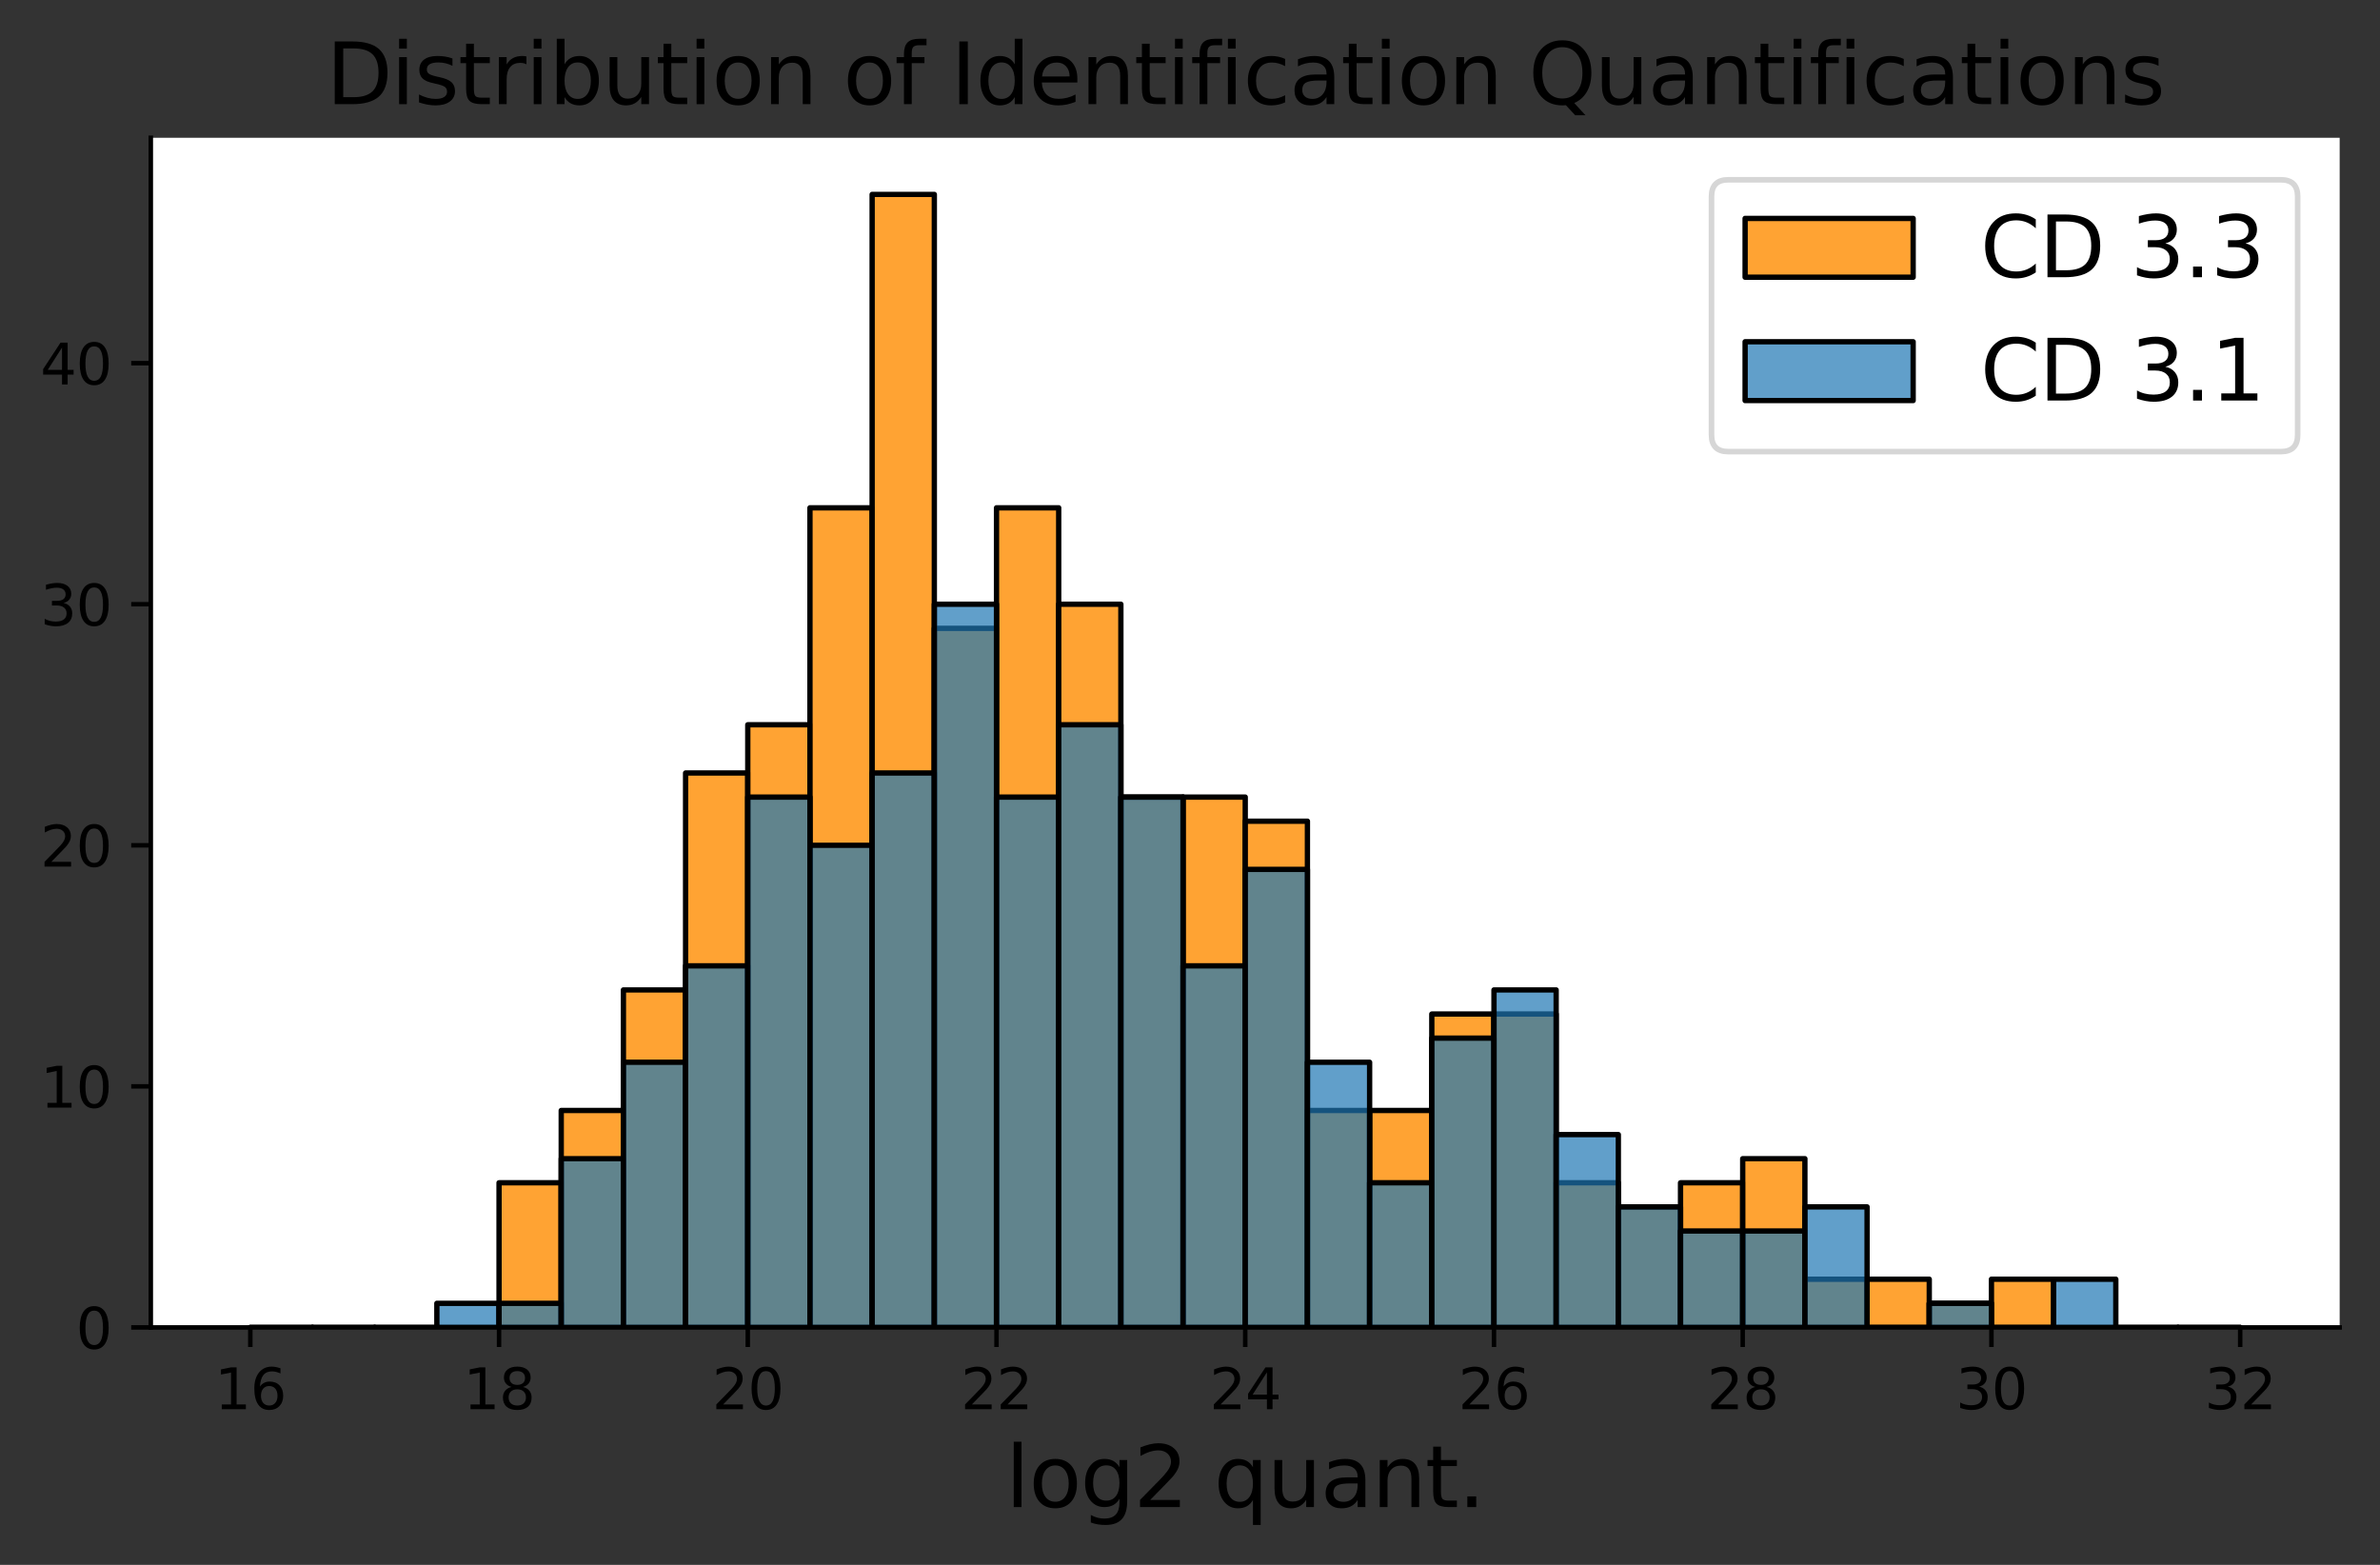 <?xml version="1.0" encoding="utf-8" standalone="no"?>
<!DOCTYPE svg PUBLIC "-//W3C//DTD SVG 1.1//EN"
  "http://www.w3.org/Graphics/SVG/1.1/DTD/svg11.dtd">
<svg height="279.393pt" version="1.1" viewBox="0 0 424.9 279.393" width="424.9pt" xmlns="http://www.w3.org/2000/svg" xmlns:xlink="http://www.w3.org/1999/xlink">
 <rect x="0" y="0" width="424.9" height="279.393" fill="#333333" stroke="none"/>
 <defs>
  <style type="text/css">*{stroke-linecap:butt;stroke-linejoin:round;}</style>
 </defs>
 <g id="figure_1">
  <g id="patch_1">
   <path d="M 0 279.393 
L 424.9 279.393 
L 424.9 0 
L 0 0 
z
" style="fill:none;"/>
  </g>
  <g id="axes_1">
   <g id="patch_2">
    <path d="M 26.925 236.998 
L 417.7 236.998 
L 417.7 24.598 
L 26.925 24.598 
z
" style="fill:#ffffff;"/>
   </g>
   <g id="patch_3">
    <path clip-path="url(#p7db271a510)" d="M 44.688 236.998 
L 55.789 236.998 
L 55.789 236.998 
L 44.688 236.998 
z
" style="fill:#ff8c00;fill-opacity:0.8;stroke:#000000;stroke-linejoin:miter;stroke-width:0.951;"/>
   </g>
   <g id="patch_4">
    <path clip-path="url(#p7db271a510)" d="M 55.789 236.998 
L 66.891 236.998 
L 66.891 236.998 
L 55.789 236.998 
z
" style="fill:#ff8c00;fill-opacity:0.8;stroke:#000000;stroke-linejoin:miter;stroke-width:0.951;"/>
   </g>
   <g id="patch_5">
    <path clip-path="url(#p7db271a510)" d="M 66.891 236.998 
L 77.992 236.998 
L 77.992 236.998 
L 66.891 236.998 
z
" style="fill:#ff8c00;fill-opacity:0.8;stroke:#000000;stroke-linejoin:miter;stroke-width:0.951;"/>
   </g>
   <g id="patch_6">
    <path clip-path="url(#p7db271a510)" d="M 77.992 236.998 
L 89.094 236.998 
L 89.094 236.998 
L 77.992 236.998 
z
" style="fill:#ff8c00;fill-opacity:0.8;stroke:#000000;stroke-linejoin:miter;stroke-width:0.951;"/>
   </g>
   <g id="patch_7">
    <path clip-path="url(#p7db271a510)" d="M 89.094 236.998 
L 100.195 236.998 
L 100.195 211.174 
L 89.094 211.174 
z
" style="fill:#ff8c00;fill-opacity:0.8;stroke:#000000;stroke-linejoin:miter;stroke-width:0.951;"/>
   </g>
   <g id="patch_8">
    <path clip-path="url(#p7db271a510)" d="M 100.195 236.998 
L 111.297 236.998 
L 111.297 198.262 
L 100.195 198.262 
z
" style="fill:#ff8c00;fill-opacity:0.8;stroke:#000000;stroke-linejoin:miter;stroke-width:0.951;"/>
   </g>
   <g id="patch_9">
    <path clip-path="url(#p7db271a510)" d="M 111.297 236.998 
L 122.398 236.998 
L 122.398 176.742 
L 111.297 176.742 
z
" style="fill:#ff8c00;fill-opacity:0.8;stroke:#000000;stroke-linejoin:miter;stroke-width:0.951;"/>
   </g>
   <g id="patch_10">
    <path clip-path="url(#p7db271a510)" d="M 122.398 236.998 
L 133.5 236.998 
L 133.5 138.007 
L 122.398 138.007 
z
" style="fill:#ff8c00;fill-opacity:0.8;stroke:#000000;stroke-linejoin:miter;stroke-width:0.951;"/>
   </g>
   <g id="patch_11">
    <path clip-path="url(#p7db271a510)" d="M 133.5 236.998 
L 144.602 236.998 
L 144.602 129.399 
L 133.5 129.399 
z
" style="fill:#ff8c00;fill-opacity:0.8;stroke:#000000;stroke-linejoin:miter;stroke-width:0.951;"/>
   </g>
   <g id="patch_12">
    <path clip-path="url(#p7db271a510)" d="M 144.602 236.998 
L 155.703 236.998 
L 155.703 90.663 
L 144.602 90.663 
z
" style="fill:#ff8c00;fill-opacity:0.8;stroke:#000000;stroke-linejoin:miter;stroke-width:0.951;"/>
   </g>
   <g id="patch_13">
    <path clip-path="url(#p7db271a510)" d="M 155.703 236.998 
L 166.805 236.998 
L 166.805 34.712 
L 155.703 34.712 
z
" style="fill:#ff8c00;fill-opacity:0.8;stroke:#000000;stroke-linejoin:miter;stroke-width:0.951;"/>
   </g>
   <g id="patch_14">
    <path clip-path="url(#p7db271a510)" d="M 166.805 236.998 
L 177.906 236.998 
L 177.906 112.183 
L 166.805 112.183 
z
" style="fill:#ff8c00;fill-opacity:0.8;stroke:#000000;stroke-linejoin:miter;stroke-width:0.951;"/>
   </g>
   <g id="patch_15">
    <path clip-path="url(#p7db271a510)" d="M 177.906 236.998 
L 189.008 236.998 
L 189.008 90.663 
L 177.906 90.663 
z
" style="fill:#ff8c00;fill-opacity:0.8;stroke:#000000;stroke-linejoin:miter;stroke-width:0.951;"/>
   </g>
   <g id="patch_16">
    <path clip-path="url(#p7db271a510)" d="M 189.008 236.998 
L 200.109 236.998 
L 200.109 107.879 
L 189.008 107.879 
z
" style="fill:#ff8c00;fill-opacity:0.8;stroke:#000000;stroke-linejoin:miter;stroke-width:0.951;"/>
   </g>
   <g id="patch_17">
    <path clip-path="url(#p7db271a510)" d="M 200.109 236.998 
L 211.211 236.998 
L 211.211 142.311 
L 200.109 142.311 
z
" style="fill:#ff8c00;fill-opacity:0.8;stroke:#000000;stroke-linejoin:miter;stroke-width:0.951;"/>
   </g>
   <g id="patch_18">
    <path clip-path="url(#p7db271a510)" d="M 211.211 236.998 
L 222.312 236.998 
L 222.312 142.311 
L 211.211 142.311 
z
" style="fill:#ff8c00;fill-opacity:0.8;stroke:#000000;stroke-linejoin:miter;stroke-width:0.951;"/>
   </g>
   <g id="patch_19">
    <path clip-path="url(#p7db271a510)" d="M 222.312 236.998 
L 233.414 236.998 
L 233.414 146.615 
L 222.312 146.615 
z
" style="fill:#ff8c00;fill-opacity:0.8;stroke:#000000;stroke-linejoin:miter;stroke-width:0.951;"/>
   </g>
   <g id="patch_20">
    <path clip-path="url(#p7db271a510)" d="M 233.414 236.998 
L 244.516 236.998 
L 244.516 198.262 
L 233.414 198.262 
z
" style="fill:#ff8c00;fill-opacity:0.8;stroke:#000000;stroke-linejoin:miter;stroke-width:0.951;"/>
   </g>
   <g id="patch_21">
    <path clip-path="url(#p7db271a510)" d="M 244.516 236.998 
L 255.617 236.998 
L 255.617 198.262 
L 244.516 198.262 
z
" style="fill:#ff8c00;fill-opacity:0.8;stroke:#000000;stroke-linejoin:miter;stroke-width:0.951;"/>
   </g>
   <g id="patch_22">
    <path clip-path="url(#p7db271a510)" d="M 255.617 236.998 
L 266.719 236.998 
L 266.719 181.046 
L 255.617 181.046 
z
" style="fill:#ff8c00;fill-opacity:0.8;stroke:#000000;stroke-linejoin:miter;stroke-width:0.951;"/>
   </g>
   <g id="patch_23">
    <path clip-path="url(#p7db271a510)" d="M 266.719 236.998 
L 277.82 236.998 
L 277.82 181.046 
L 266.719 181.046 
z
" style="fill:#ff8c00;fill-opacity:0.8;stroke:#000000;stroke-linejoin:miter;stroke-width:0.951;"/>
   </g>
   <g id="patch_24">
    <path clip-path="url(#p7db271a510)" d="M 277.82 236.998 
L 288.922 236.998 
L 288.922 211.174 
L 277.82 211.174 
z
" style="fill:#ff8c00;fill-opacity:0.8;stroke:#000000;stroke-linejoin:miter;stroke-width:0.951;"/>
   </g>
   <g id="patch_25">
    <path clip-path="url(#p7db271a510)" d="M 288.922 236.998 
L 300.023 236.998 
L 300.023 215.478 
L 288.922 215.478 
z
" style="fill:#ff8c00;fill-opacity:0.8;stroke:#000000;stroke-linejoin:miter;stroke-width:0.951;"/>
   </g>
   <g id="patch_26">
    <path clip-path="url(#p7db271a510)" d="M 300.023 236.998 
L 311.125 236.998 
L 311.125 211.174 
L 300.023 211.174 
z
" style="fill:#ff8c00;fill-opacity:0.8;stroke:#000000;stroke-linejoin:miter;stroke-width:0.951;"/>
   </g>
   <g id="patch_27">
    <path clip-path="url(#p7db271a510)" d="M 311.125 236.998 
L 322.227 236.998 
L 322.227 206.87 
L 311.125 206.87 
z
" style="fill:#ff8c00;fill-opacity:0.8;stroke:#000000;stroke-linejoin:miter;stroke-width:0.951;"/>
   </g>
   <g id="patch_28">
    <path clip-path="url(#p7db271a510)" d="M 322.227 236.998 
L 333.328 236.998 
L 333.328 228.39 
L 322.227 228.39 
z
" style="fill:#ff8c00;fill-opacity:0.8;stroke:#000000;stroke-linejoin:miter;stroke-width:0.951;"/>
   </g>
   <g id="patch_29">
    <path clip-path="url(#p7db271a510)" d="M 333.328 236.998 
L 344.43 236.998 
L 344.43 228.39 
L 333.328 228.39 
z
" style="fill:#ff8c00;fill-opacity:0.8;stroke:#000000;stroke-linejoin:miter;stroke-width:0.951;"/>
   </g>
   <g id="patch_30">
    <path clip-path="url(#p7db271a510)" d="M 344.43 236.998 
L 355.531 236.998 
L 355.531 232.694 
L 344.43 232.694 
z
" style="fill:#ff8c00;fill-opacity:0.8;stroke:#000000;stroke-linejoin:miter;stroke-width:0.951;"/>
   </g>
   <g id="patch_31">
    <path clip-path="url(#p7db271a510)" d="M 355.531 236.998 
L 366.633 236.998 
L 366.633 228.39 
L 355.531 228.39 
z
" style="fill:#ff8c00;fill-opacity:0.8;stroke:#000000;stroke-linejoin:miter;stroke-width:0.951;"/>
   </g>
   <g id="patch_32">
    <path clip-path="url(#p7db271a510)" d="M 366.633 236.998 
L 377.734 236.998 
L 377.734 236.998 
L 366.633 236.998 
z
" style="fill:#ff8c00;fill-opacity:0.8;stroke:#000000;stroke-linejoin:miter;stroke-width:0.951;"/>
   </g>
   <g id="patch_33">
    <path clip-path="url(#p7db271a510)" d="M 377.734 236.998 
L 388.836 236.998 
L 388.836 236.998 
L 377.734 236.998 
z
" style="fill:#ff8c00;fill-opacity:0.8;stroke:#000000;stroke-linejoin:miter;stroke-width:0.951;"/>
   </g>
   <g id="patch_34">
    <path clip-path="url(#p7db271a510)" d="M 388.836 236.998 
L 399.938 236.998 
L 399.938 236.998 
L 388.836 236.998 
z
" style="fill:#ff8c00;fill-opacity:0.8;stroke:#000000;stroke-linejoin:miter;stroke-width:0.951;"/>
   </g>
   <g id="patch_35">
    <path clip-path="url(#p7db271a510)" d="M 44.688 236.998 
L 55.789 236.998 
L 55.789 236.998 
L 44.688 236.998 
z
" style="fill:#1f77b4;fill-opacity:0.7;stroke:#000000;stroke-linejoin:miter;stroke-width:0.951;"/>
   </g>
   <g id="patch_36">
    <path clip-path="url(#p7db271a510)" d="M 55.789 236.998 
L 66.891 236.998 
L 66.891 236.998 
L 55.789 236.998 
z
" style="fill:#1f77b4;fill-opacity:0.7;stroke:#000000;stroke-linejoin:miter;stroke-width:0.951;"/>
   </g>
   <g id="patch_37">
    <path clip-path="url(#p7db271a510)" d="M 66.891 236.998 
L 77.992 236.998 
L 77.992 236.998 
L 66.891 236.998 
z
" style="fill:#1f77b4;fill-opacity:0.7;stroke:#000000;stroke-linejoin:miter;stroke-width:0.951;"/>
   </g>
   <g id="patch_38">
    <path clip-path="url(#p7db271a510)" d="M 77.992 236.998 
L 89.094 236.998 
L 89.094 232.694 
L 77.992 232.694 
z
" style="fill:#1f77b4;fill-opacity:0.7;stroke:#000000;stroke-linejoin:miter;stroke-width:0.951;"/>
   </g>
   <g id="patch_39">
    <path clip-path="url(#p7db271a510)" d="M 89.094 236.998 
L 100.195 236.998 
L 100.195 232.694 
L 89.094 232.694 
z
" style="fill:#1f77b4;fill-opacity:0.7;stroke:#000000;stroke-linejoin:miter;stroke-width:0.951;"/>
   </g>
   <g id="patch_40">
    <path clip-path="url(#p7db271a510)" d="M 100.195 236.998 
L 111.297 236.998 
L 111.297 206.87 
L 100.195 206.87 
z
" style="fill:#1f77b4;fill-opacity:0.7;stroke:#000000;stroke-linejoin:miter;stroke-width:0.951;"/>
   </g>
   <g id="patch_41">
    <path clip-path="url(#p7db271a510)" d="M 111.297 236.998 
L 122.398 236.998 
L 122.398 189.654 
L 111.297 189.654 
z
" style="fill:#1f77b4;fill-opacity:0.7;stroke:#000000;stroke-linejoin:miter;stroke-width:0.951;"/>
   </g>
   <g id="patch_42">
    <path clip-path="url(#p7db271a510)" d="M 122.398 236.998 
L 133.5 236.998 
L 133.5 172.438 
L 122.398 172.438 
z
" style="fill:#1f77b4;fill-opacity:0.7;stroke:#000000;stroke-linejoin:miter;stroke-width:0.951;"/>
   </g>
   <g id="patch_43">
    <path clip-path="url(#p7db271a510)" d="M 133.5 236.998 
L 144.602 236.998 
L 144.602 142.311 
L 133.5 142.311 
z
" style="fill:#1f77b4;fill-opacity:0.7;stroke:#000000;stroke-linejoin:miter;stroke-width:0.951;"/>
   </g>
   <g id="patch_44">
    <path clip-path="url(#p7db271a510)" d="M 144.602 236.998 
L 155.703 236.998 
L 155.703 150.919 
L 144.602 150.919 
z
" style="fill:#1f77b4;fill-opacity:0.7;stroke:#000000;stroke-linejoin:miter;stroke-width:0.951;"/>
   </g>
   <g id="patch_45">
    <path clip-path="url(#p7db271a510)" d="M 155.703 236.998 
L 166.805 236.998 
L 166.805 138.007 
L 155.703 138.007 
z
" style="fill:#1f77b4;fill-opacity:0.7;stroke:#000000;stroke-linejoin:miter;stroke-width:0.951;"/>
   </g>
   <g id="patch_46">
    <path clip-path="url(#p7db271a510)" d="M 166.805 236.998 
L 177.906 236.998 
L 177.906 107.879 
L 166.805 107.879 
z
" style="fill:#1f77b4;fill-opacity:0.7;stroke:#000000;stroke-linejoin:miter;stroke-width:0.951;"/>
   </g>
   <g id="patch_47">
    <path clip-path="url(#p7db271a510)" d="M 177.906 236.998 
L 189.008 236.998 
L 189.008 142.311 
L 177.906 142.311 
z
" style="fill:#1f77b4;fill-opacity:0.7;stroke:#000000;stroke-linejoin:miter;stroke-width:0.951;"/>
   </g>
   <g id="patch_48">
    <path clip-path="url(#p7db271a510)" d="M 189.008 236.998 
L 200.109 236.998 
L 200.109 129.399 
L 189.008 129.399 
z
" style="fill:#1f77b4;fill-opacity:0.7;stroke:#000000;stroke-linejoin:miter;stroke-width:0.951;"/>
   </g>
   <g id="patch_49">
    <path clip-path="url(#p7db271a510)" d="M 200.109 236.998 
L 211.211 236.998 
L 211.211 142.311 
L 200.109 142.311 
z
" style="fill:#1f77b4;fill-opacity:0.7;stroke:#000000;stroke-linejoin:miter;stroke-width:0.951;"/>
   </g>
   <g id="patch_50">
    <path clip-path="url(#p7db271a510)" d="M 211.211 236.998 
L 222.312 236.998 
L 222.312 172.438 
L 211.211 172.438 
z
" style="fill:#1f77b4;fill-opacity:0.7;stroke:#000000;stroke-linejoin:miter;stroke-width:0.951;"/>
   </g>
   <g id="patch_51">
    <path clip-path="url(#p7db271a510)" d="M 222.312 236.998 
L 233.414 236.998 
L 233.414 155.223 
L 222.312 155.223 
z
" style="fill:#1f77b4;fill-opacity:0.7;stroke:#000000;stroke-linejoin:miter;stroke-width:0.951;"/>
   </g>
   <g id="patch_52">
    <path clip-path="url(#p7db271a510)" d="M 233.414 236.998 
L 244.516 236.998 
L 244.516 189.654 
L 233.414 189.654 
z
" style="fill:#1f77b4;fill-opacity:0.7;stroke:#000000;stroke-linejoin:miter;stroke-width:0.951;"/>
   </g>
   <g id="patch_53">
    <path clip-path="url(#p7db271a510)" d="M 244.516 236.998 
L 255.617 236.998 
L 255.617 211.174 
L 244.516 211.174 
z
" style="fill:#1f77b4;fill-opacity:0.7;stroke:#000000;stroke-linejoin:miter;stroke-width:0.951;"/>
   </g>
   <g id="patch_54">
    <path clip-path="url(#p7db271a510)" d="M 255.617 236.998 
L 266.719 236.998 
L 266.719 185.35 
L 255.617 185.35 
z
" style="fill:#1f77b4;fill-opacity:0.7;stroke:#000000;stroke-linejoin:miter;stroke-width:0.951;"/>
   </g>
   <g id="patch_55">
    <path clip-path="url(#p7db271a510)" d="M 266.719 236.998 
L 277.82 236.998 
L 277.82 176.742 
L 266.719 176.742 
z
" style="fill:#1f77b4;fill-opacity:0.7;stroke:#000000;stroke-linejoin:miter;stroke-width:0.951;"/>
   </g>
   <g id="patch_56">
    <path clip-path="url(#p7db271a510)" d="M 277.82 236.998 
L 288.922 236.998 
L 288.922 202.566 
L 277.82 202.566 
z
" style="fill:#1f77b4;fill-opacity:0.7;stroke:#000000;stroke-linejoin:miter;stroke-width:0.951;"/>
   </g>
   <g id="patch_57">
    <path clip-path="url(#p7db271a510)" d="M 288.922 236.998 
L 300.023 236.998 
L 300.023 215.478 
L 288.922 215.478 
z
" style="fill:#1f77b4;fill-opacity:0.7;stroke:#000000;stroke-linejoin:miter;stroke-width:0.951;"/>
   </g>
   <g id="patch_58">
    <path clip-path="url(#p7db271a510)" d="M 300.023 236.998 
L 311.125 236.998 
L 311.125 219.782 
L 300.023 219.782 
z
" style="fill:#1f77b4;fill-opacity:0.7;stroke:#000000;stroke-linejoin:miter;stroke-width:0.951;"/>
   </g>
   <g id="patch_59">
    <path clip-path="url(#p7db271a510)" d="M 311.125 236.998 
L 322.227 236.998 
L 322.227 219.782 
L 311.125 219.782 
z
" style="fill:#1f77b4;fill-opacity:0.7;stroke:#000000;stroke-linejoin:miter;stroke-width:0.951;"/>
   </g>
   <g id="patch_60">
    <path clip-path="url(#p7db271a510)" d="M 322.227 236.998 
L 333.328 236.998 
L 333.328 215.478 
L 322.227 215.478 
z
" style="fill:#1f77b4;fill-opacity:0.7;stroke:#000000;stroke-linejoin:miter;stroke-width:0.951;"/>
   </g>
   <g id="patch_61">
    <path clip-path="url(#p7db271a510)" d="M 333.328 236.998 
L 344.43 236.998 
L 344.43 236.998 
L 333.328 236.998 
z
" style="fill:#1f77b4;fill-opacity:0.7;stroke:#000000;stroke-linejoin:miter;stroke-width:0.951;"/>
   </g>
   <g id="patch_62">
    <path clip-path="url(#p7db271a510)" d="M 344.43 236.998 
L 355.531 236.998 
L 355.531 232.694 
L 344.43 232.694 
z
" style="fill:#1f77b4;fill-opacity:0.7;stroke:#000000;stroke-linejoin:miter;stroke-width:0.951;"/>
   </g>
   <g id="patch_63">
    <path clip-path="url(#p7db271a510)" d="M 355.531 236.998 
L 366.633 236.998 
L 366.633 236.998 
L 355.531 236.998 
z
" style="fill:#1f77b4;fill-opacity:0.7;stroke:#000000;stroke-linejoin:miter;stroke-width:0.951;"/>
   </g>
   <g id="patch_64">
    <path clip-path="url(#p7db271a510)" d="M 366.633 236.998 
L 377.734 236.998 
L 377.734 228.39 
L 366.633 228.39 
z
" style="fill:#1f77b4;fill-opacity:0.7;stroke:#000000;stroke-linejoin:miter;stroke-width:0.951;"/>
   </g>
   <g id="patch_65">
    <path clip-path="url(#p7db271a510)" d="M 377.734 236.998 
L 388.836 236.998 
L 388.836 236.998 
L 377.734 236.998 
z
" style="fill:#1f77b4;fill-opacity:0.7;stroke:#000000;stroke-linejoin:miter;stroke-width:0.951;"/>
   </g>
   <g id="patch_66">
    <path clip-path="url(#p7db271a510)" d="M 388.836 236.998 
L 399.938 236.998 
L 399.938 236.998 
L 388.836 236.998 
z
" style="fill:#1f77b4;fill-opacity:0.7;stroke:#000000;stroke-linejoin:miter;stroke-width:0.951;"/>
   </g>
   <g id="matplotlib.axis_1">
    <g id="xtick_1">
     <g id="line2d_1">
      <defs>
       <path d="M 0 0 
L 0 3.5 
" id="me34af64962" style="stroke:#000000;stroke-width:0.8;"/>
      </defs>
      <g>
       <use style="stroke:#000000;stroke-width:0.8;" x="44.688" xlink:href="#me34af64962" y="236.998"/>
      </g>
     </g>
     <g id="text_1">
      <!-- 16 -->
      <g transform="translate(38.325 251.596)scale(0.1 -0.1)">
       <defs>
        <path d="M 794 531 
L 1825 531 
L 1825 4091 
L 703 3866 
L 703 4441 
L 1819 4666 
L 2450 4666 
L 2450 531 
L 3481 531 
L 3481 0 
L 794 0 
L 794 531 
z
" id="DejaVuSans-31" transform="scale(0.016)"/>
        <path d="M 2113 2584 
Q 1688 2584 1439 2293 
Q 1191 2003 1191 1497 
Q 1191 994 1439 701 
Q 1688 409 2113 409 
Q 2538 409 2786 701 
Q 3034 994 3034 1497 
Q 3034 2003 2786 2293 
Q 2538 2584 2113 2584 
z
M 3366 4563 
L 3366 3988 
Q 3128 4100 2886 4159 
Q 2644 4219 2406 4219 
Q 1781 4219 1451 3797 
Q 1122 3375 1075 2522 
Q 1259 2794 1537 2939 
Q 1816 3084 2150 3084 
Q 2853 3084 3261 2657 
Q 3669 2231 3669 1497 
Q 3669 778 3244 343 
Q 2819 -91 2113 -91 
Q 1303 -91 875 529 
Q 447 1150 447 2328 
Q 447 3434 972 4092 
Q 1497 4750 2381 4750 
Q 2619 4750 2861 4703 
Q 3103 4656 3366 4563 
z
" id="DejaVuSans-36" transform="scale(0.016)"/>
       </defs>
       <use xlink:href="#DejaVuSans-31"/>
       <use x="63.623" xlink:href="#DejaVuSans-36"/>
      </g>
     </g>
    </g>
    <g id="xtick_2">
     <g id="line2d_2">
      <g>
       <use style="stroke:#000000;stroke-width:0.8;" x="89.094" xlink:href="#me34af64962" y="236.998"/>
      </g>
     </g>
     <g id="text_2">
      <!-- 18 -->
      <g transform="translate(82.731 251.596)scale(0.1 -0.1)">
       <defs>
        <path d="M 2034 2216 
Q 1584 2216 1326 1975 
Q 1069 1734 1069 1313 
Q 1069 891 1326 650 
Q 1584 409 2034 409 
Q 2484 409 2743 651 
Q 3003 894 3003 1313 
Q 3003 1734 2745 1975 
Q 2488 2216 2034 2216 
z
M 1403 2484 
Q 997 2584 770 2862 
Q 544 3141 544 3541 
Q 544 4100 942 4425 
Q 1341 4750 2034 4750 
Q 2731 4750 3128 4425 
Q 3525 4100 3525 3541 
Q 3525 3141 3298 2862 
Q 3072 2584 2669 2484 
Q 3125 2378 3379 2068 
Q 3634 1759 3634 1313 
Q 3634 634 3220 271 
Q 2806 -91 2034 -91 
Q 1263 -91 848 271 
Q 434 634 434 1313 
Q 434 1759 690 2068 
Q 947 2378 1403 2484 
z
M 1172 3481 
Q 1172 3119 1398 2916 
Q 1625 2713 2034 2713 
Q 2441 2713 2670 2916 
Q 2900 3119 2900 3481 
Q 2900 3844 2670 4047 
Q 2441 4250 2034 4250 
Q 1625 4250 1398 4047 
Q 1172 3844 1172 3481 
z
" id="DejaVuSans-38" transform="scale(0.016)"/>
       </defs>
       <use xlink:href="#DejaVuSans-31"/>
       <use x="63.623" xlink:href="#DejaVuSans-38"/>
      </g>
     </g>
    </g>
    <g id="xtick_3">
     <g id="line2d_3">
      <g>
       <use style="stroke:#000000;stroke-width:0.8;" x="133.5" xlink:href="#me34af64962" y="236.998"/>
      </g>
     </g>
     <g id="text_3">
      <!-- 20 -->
      <g transform="translate(127.138 251.596)scale(0.1 -0.1)">
       <defs>
        <path d="M 1228 531 
L 3431 531 
L 3431 0 
L 469 0 
L 469 531 
Q 828 903 1448 1529 
Q 2069 2156 2228 2338 
Q 2531 2678 2651 2914 
Q 2772 3150 2772 3378 
Q 2772 3750 2511 3984 
Q 2250 4219 1831 4219 
Q 1534 4219 1204 4116 
Q 875 4013 500 3803 
L 500 4441 
Q 881 4594 1212 4672 
Q 1544 4750 1819 4750 
Q 2544 4750 2975 4387 
Q 3406 4025 3406 3419 
Q 3406 3131 3298 2873 
Q 3191 2616 2906 2266 
Q 2828 2175 2409 1742 
Q 1991 1309 1228 531 
z
" id="DejaVuSans-32" transform="scale(0.016)"/>
        <path d="M 2034 4250 
Q 1547 4250 1301 3770 
Q 1056 3291 1056 2328 
Q 1056 1369 1301 889 
Q 1547 409 2034 409 
Q 2525 409 2770 889 
Q 3016 1369 3016 2328 
Q 3016 3291 2770 3770 
Q 2525 4250 2034 4250 
z
M 2034 4750 
Q 2819 4750 3233 4129 
Q 3647 3509 3647 2328 
Q 3647 1150 3233 529 
Q 2819 -91 2034 -91 
Q 1250 -91 836 529 
Q 422 1150 422 2328 
Q 422 3509 836 4129 
Q 1250 4750 2034 4750 
z
" id="DejaVuSans-30" transform="scale(0.016)"/>
       </defs>
       <use xlink:href="#DejaVuSans-32"/>
       <use x="63.623" xlink:href="#DejaVuSans-30"/>
      </g>
     </g>
    </g>
    <g id="xtick_4">
     <g id="line2d_4">
      <g>
       <use style="stroke:#000000;stroke-width:0.8;" x="177.906" xlink:href="#me34af64962" y="236.998"/>
      </g>
     </g>
     <g id="text_4">
      <!-- 22 -->
      <g transform="translate(171.544 251.596)scale(0.1 -0.1)">
       <use xlink:href="#DejaVuSans-32"/>
       <use x="63.623" xlink:href="#DejaVuSans-32"/>
      </g>
     </g>
    </g>
    <g id="xtick_5">
     <g id="line2d_5">
      <g>
       <use style="stroke:#000000;stroke-width:0.8;" x="222.312" xlink:href="#me34af64962" y="236.998"/>
      </g>
     </g>
     <g id="text_5">
      <!-- 24 -->
      <g transform="translate(215.95 251.596)scale(0.1 -0.1)">
       <defs>
        <path d="M 2419 4116 
L 825 1625 
L 2419 1625 
L 2419 4116 
z
M 2253 4666 
L 3047 4666 
L 3047 1625 
L 3713 1625 
L 3713 1100 
L 3047 1100 
L 3047 0 
L 2419 0 
L 2419 1100 
L 313 1100 
L 313 1709 
L 2253 4666 
z
" id="DejaVuSans-34" transform="scale(0.016)"/>
       </defs>
       <use xlink:href="#DejaVuSans-32"/>
       <use x="63.623" xlink:href="#DejaVuSans-34"/>
      </g>
     </g>
    </g>
    <g id="xtick_6">
     <g id="line2d_6">
      <g>
       <use style="stroke:#000000;stroke-width:0.8;" x="266.719" xlink:href="#me34af64962" y="236.998"/>
      </g>
     </g>
     <g id="text_6">
      <!-- 26 -->
      <g transform="translate(260.356 251.596)scale(0.1 -0.1)">
       <use xlink:href="#DejaVuSans-32"/>
       <use x="63.623" xlink:href="#DejaVuSans-36"/>
      </g>
     </g>
    </g>
    <g id="xtick_7">
     <g id="line2d_7">
      <g>
       <use style="stroke:#000000;stroke-width:0.8;" x="311.125" xlink:href="#me34af64962" y="236.998"/>
      </g>
     </g>
     <g id="text_7">
      <!-- 28 -->
      <g transform="translate(304.762 251.596)scale(0.1 -0.1)">
       <use xlink:href="#DejaVuSans-32"/>
       <use x="63.623" xlink:href="#DejaVuSans-38"/>
      </g>
     </g>
    </g>
    <g id="xtick_8">
     <g id="line2d_8">
      <g>
       <use style="stroke:#000000;stroke-width:0.8;" x="355.531" xlink:href="#me34af64962" y="236.998"/>
      </g>
     </g>
     <g id="text_8">
      <!-- 30 -->
      <g transform="translate(349.169 251.596)scale(0.1 -0.1)">
       <defs>
        <path d="M 2597 2516 
Q 3050 2419 3304 2112 
Q 3559 1806 3559 1356 
Q 3559 666 3084 287 
Q 2609 -91 1734 -91 
Q 1441 -91 1130 -33 
Q 819 25 488 141 
L 488 750 
Q 750 597 1062 519 
Q 1375 441 1716 441 
Q 2309 441 2620 675 
Q 2931 909 2931 1356 
Q 2931 1769 2642 2001 
Q 2353 2234 1838 2234 
L 1294 2234 
L 1294 2753 
L 1863 2753 
Q 2328 2753 2575 2939 
Q 2822 3125 2822 3475 
Q 2822 3834 2567 4026 
Q 2313 4219 1838 4219 
Q 1578 4219 1281 4162 
Q 984 4106 628 3988 
L 628 4550 
Q 988 4650 1302 4700 
Q 1616 4750 1894 4750 
Q 2613 4750 3031 4423 
Q 3450 4097 3450 3541 
Q 3450 3153 3228 2886 
Q 3006 2619 2597 2516 
z
" id="DejaVuSans-33" transform="scale(0.016)"/>
       </defs>
       <use xlink:href="#DejaVuSans-33"/>
       <use x="63.623" xlink:href="#DejaVuSans-30"/>
      </g>
     </g>
    </g>
    <g id="xtick_9">
     <g id="line2d_9">
      <g>
       <use style="stroke:#000000;stroke-width:0.8;" x="399.938" xlink:href="#me34af64962" y="236.998"/>
      </g>
     </g>
     <g id="text_9">
      <!-- 32 -->
      <g transform="translate(393.575 251.596)scale(0.1 -0.1)">
       <use xlink:href="#DejaVuSans-33"/>
       <use x="63.623" xlink:href="#DejaVuSans-32"/>
      </g>
     </g>
    </g>
    <g id="text_10">
     <!-- log2 quant. -->
     <g transform="translate(179.536 269.073)scale(0.15 -0.15)">
      <defs>
       <path d="M 603 4863 
L 1178 4863 
L 1178 0 
L 603 0 
L 603 4863 
z
" id="DejaVuSans-6c" transform="scale(0.016)"/>
       <path d="M 1959 3097 
Q 1497 3097 1228 2736 
Q 959 2375 959 1747 
Q 959 1119 1226 758 
Q 1494 397 1959 397 
Q 2419 397 2687 759 
Q 2956 1122 2956 1747 
Q 2956 2369 2687 2733 
Q 2419 3097 1959 3097 
z
M 1959 3584 
Q 2709 3584 3137 3096 
Q 3566 2609 3566 1747 
Q 3566 888 3137 398 
Q 2709 -91 1959 -91 
Q 1206 -91 779 398 
Q 353 888 353 1747 
Q 353 2609 779 3096 
Q 1206 3584 1959 3584 
z
" id="DejaVuSans-6f" transform="scale(0.016)"/>
       <path d="M 2906 1791 
Q 2906 2416 2648 2759 
Q 2391 3103 1925 3103 
Q 1463 3103 1205 2759 
Q 947 2416 947 1791 
Q 947 1169 1205 825 
Q 1463 481 1925 481 
Q 2391 481 2648 825 
Q 2906 1169 2906 1791 
z
M 3481 434 
Q 3481 -459 3084 -895 
Q 2688 -1331 1869 -1331 
Q 1566 -1331 1297 -1286 
Q 1028 -1241 775 -1147 
L 775 -588 
Q 1028 -725 1275 -790 
Q 1522 -856 1778 -856 
Q 2344 -856 2625 -561 
Q 2906 -266 2906 331 
L 2906 616 
Q 2728 306 2450 153 
Q 2172 0 1784 0 
Q 1141 0 747 490 
Q 353 981 353 1791 
Q 353 2603 747 3093 
Q 1141 3584 1784 3584 
Q 2172 3584 2450 3431 
Q 2728 3278 2906 2969 
L 2906 3500 
L 3481 3500 
L 3481 434 
z
" id="DejaVuSans-67" transform="scale(0.016)"/>
       <path id="DejaVuSans-20" transform="scale(0.016)"/>
       <path d="M 947 1747 
Q 947 1113 1208 752 
Q 1469 391 1925 391 
Q 2381 391 2643 752 
Q 2906 1113 2906 1747 
Q 2906 2381 2643 2742 
Q 2381 3103 1925 3103 
Q 1469 3103 1208 2742 
Q 947 2381 947 1747 
z
M 2906 525 
Q 2725 213 2448 61 
Q 2172 -91 1784 -91 
Q 1150 -91 751 415 
Q 353 922 353 1747 
Q 353 2572 751 3078 
Q 1150 3584 1784 3584 
Q 2172 3584 2448 3432 
Q 2725 3281 2906 2969 
L 2906 3500 
L 3481 3500 
L 3481 -1331 
L 2906 -1331 
L 2906 525 
z
" id="DejaVuSans-71" transform="scale(0.016)"/>
       <path d="M 544 1381 
L 544 3500 
L 1119 3500 
L 1119 1403 
Q 1119 906 1312 657 
Q 1506 409 1894 409 
Q 2359 409 2629 706 
Q 2900 1003 2900 1516 
L 2900 3500 
L 3475 3500 
L 3475 0 
L 2900 0 
L 2900 538 
Q 2691 219 2414 64 
Q 2138 -91 1772 -91 
Q 1169 -91 856 284 
Q 544 659 544 1381 
z
M 1991 3584 
L 1991 3584 
z
" id="DejaVuSans-75" transform="scale(0.016)"/>
       <path d="M 2194 1759 
Q 1497 1759 1228 1600 
Q 959 1441 959 1056 
Q 959 750 1161 570 
Q 1363 391 1709 391 
Q 2188 391 2477 730 
Q 2766 1069 2766 1631 
L 2766 1759 
L 2194 1759 
z
M 3341 1997 
L 3341 0 
L 2766 0 
L 2766 531 
Q 2569 213 2275 61 
Q 1981 -91 1556 -91 
Q 1019 -91 701 211 
Q 384 513 384 1019 
Q 384 1609 779 1909 
Q 1175 2209 1959 2209 
L 2766 2209 
L 2766 2266 
Q 2766 2663 2505 2880 
Q 2244 3097 1772 3097 
Q 1472 3097 1187 3025 
Q 903 2953 641 2809 
L 641 3341 
Q 956 3463 1253 3523 
Q 1550 3584 1831 3584 
Q 2591 3584 2966 3190 
Q 3341 2797 3341 1997 
z
" id="DejaVuSans-61" transform="scale(0.016)"/>
       <path d="M 3513 2113 
L 3513 0 
L 2938 0 
L 2938 2094 
Q 2938 2591 2744 2837 
Q 2550 3084 2163 3084 
Q 1697 3084 1428 2787 
Q 1159 2491 1159 1978 
L 1159 0 
L 581 0 
L 581 3500 
L 1159 3500 
L 1159 2956 
Q 1366 3272 1645 3428 
Q 1925 3584 2291 3584 
Q 2894 3584 3203 3211 
Q 3513 2838 3513 2113 
z
" id="DejaVuSans-6e" transform="scale(0.016)"/>
       <path d="M 1172 4494 
L 1172 3500 
L 2356 3500 
L 2356 3053 
L 1172 3053 
L 1172 1153 
Q 1172 725 1289 603 
Q 1406 481 1766 481 
L 2356 481 
L 2356 0 
L 1766 0 
Q 1100 0 847 248 
Q 594 497 594 1153 
L 594 3053 
L 172 3053 
L 172 3500 
L 594 3500 
L 594 4494 
L 1172 4494 
z
" id="DejaVuSans-74" transform="scale(0.016)"/>
       <path d="M 684 794 
L 1344 794 
L 1344 0 
L 684 0 
L 684 794 
z
" id="DejaVuSans-2e" transform="scale(0.016)"/>
      </defs>
      <use xlink:href="#DejaVuSans-6c"/>
      <use x="27.783" xlink:href="#DejaVuSans-6f"/>
      <use x="88.965" xlink:href="#DejaVuSans-67"/>
      <use x="152.441" xlink:href="#DejaVuSans-32"/>
      <use x="216.064" xlink:href="#DejaVuSans-20"/>
      <use x="247.852" xlink:href="#DejaVuSans-71"/>
      <use x="311.328" xlink:href="#DejaVuSans-75"/>
      <use x="374.707" xlink:href="#DejaVuSans-61"/>
      <use x="435.986" xlink:href="#DejaVuSans-6e"/>
      <use x="499.365" xlink:href="#DejaVuSans-74"/>
      <use x="538.574" xlink:href="#DejaVuSans-2e"/>
     </g>
    </g>
   </g>
   <g id="matplotlib.axis_2">
    <g id="ytick_1">
     <g id="line2d_10">
      <defs>
       <path d="M 0 0 
L -3.5 0 
" id="m73c41d35a1" style="stroke:#000000;stroke-width:0.8;"/>
      </defs>
      <g>
       <use style="stroke:#000000;stroke-width:0.8;" x="26.925" xlink:href="#m73c41d35a1" y="236.998"/>
      </g>
     </g>
     <g id="text_11">
      <!-- 0 -->
      <g transform="translate(13.562 240.797)scale(0.1 -0.1)">
       <use xlink:href="#DejaVuSans-30"/>
      </g>
     </g>
    </g>
    <g id="ytick_2">
     <g id="line2d_11">
      <g>
       <use style="stroke:#000000;stroke-width:0.8;" x="26.925" xlink:href="#m73c41d35a1" y="193.958"/>
      </g>
     </g>
     <g id="text_12">
      <!-- 10 -->
      <g transform="translate(7.2 197.757)scale(0.1 -0.1)">
       <use xlink:href="#DejaVuSans-31"/>
       <use x="63.623" xlink:href="#DejaVuSans-30"/>
      </g>
     </g>
    </g>
    <g id="ytick_3">
     <g id="line2d_12">
      <g>
       <use style="stroke:#000000;stroke-width:0.8;" x="26.925" xlink:href="#m73c41d35a1" y="150.919"/>
      </g>
     </g>
     <g id="text_13">
      <!-- 20 -->
      <g transform="translate(7.2 154.718)scale(0.1 -0.1)">
       <use xlink:href="#DejaVuSans-32"/>
       <use x="63.623" xlink:href="#DejaVuSans-30"/>
      </g>
     </g>
    </g>
    <g id="ytick_4">
     <g id="line2d_13">
      <g>
       <use style="stroke:#000000;stroke-width:0.8;" x="26.925" xlink:href="#m73c41d35a1" y="107.879"/>
      </g>
     </g>
     <g id="text_14">
      <!-- 30 -->
      <g transform="translate(7.2 111.678)scale(0.1 -0.1)">
       <use xlink:href="#DejaVuSans-33"/>
       <use x="63.623" xlink:href="#DejaVuSans-30"/>
      </g>
     </g>
    </g>
    <g id="ytick_5">
     <g id="line2d_14">
      <g>
       <use style="stroke:#000000;stroke-width:0.8;" x="26.925" xlink:href="#m73c41d35a1" y="64.84"/>
      </g>
     </g>
     <g id="text_15">
      <!-- 40 -->
      <g transform="translate(7.2 68.639)scale(0.1 -0.1)">
       <use xlink:href="#DejaVuSans-34"/>
       <use x="63.623" xlink:href="#DejaVuSans-30"/>
      </g>
     </g>
    </g>
   </g>
   <g id="patch_67">
    <path d="M 26.925 236.998 
L 26.925 24.598 
" style="fill:none;stroke:#000000;stroke-linecap:square;stroke-linejoin:miter;stroke-width:0.8;"/>
   </g>
   <g id="patch_68">
    <path d="M 26.925 236.998 
L 417.7 236.998 
" style="fill:none;stroke:#000000;stroke-linecap:square;stroke-linejoin:miter;stroke-width:0.8;"/>
   </g>
   <g id="text_16">
    <!-- Distribution of Identification Quantifications -->
    <g transform="translate(58.257 18.598)scale(0.15 -0.15)">
     <defs>
      <path d="M 1259 4147 
L 1259 519 
L 2022 519 
Q 2988 519 3436 956 
Q 3884 1394 3884 2338 
Q 3884 3275 3436 3711 
Q 2988 4147 2022 4147 
L 1259 4147 
z
M 628 4666 
L 1925 4666 
Q 3281 4666 3915 4102 
Q 4550 3538 4550 2338 
Q 4550 1131 3912 565 
Q 3275 0 1925 0 
L 628 0 
L 628 4666 
z
" id="DejaVuSans-44" transform="scale(0.016)"/>
      <path d="M 603 3500 
L 1178 3500 
L 1178 0 
L 603 0 
L 603 3500 
z
M 603 4863 
L 1178 4863 
L 1178 4134 
L 603 4134 
L 603 4863 
z
" id="DejaVuSans-69" transform="scale(0.016)"/>
      <path d="M 2834 3397 
L 2834 2853 
Q 2591 2978 2328 3040 
Q 2066 3103 1784 3103 
Q 1356 3103 1142 2972 
Q 928 2841 928 2578 
Q 928 2378 1081 2264 
Q 1234 2150 1697 2047 
L 1894 2003 
Q 2506 1872 2764 1633 
Q 3022 1394 3022 966 
Q 3022 478 2636 193 
Q 2250 -91 1575 -91 
Q 1294 -91 989 -36 
Q 684 19 347 128 
L 347 722 
Q 666 556 975 473 
Q 1284 391 1588 391 
Q 1994 391 2212 530 
Q 2431 669 2431 922 
Q 2431 1156 2273 1281 
Q 2116 1406 1581 1522 
L 1381 1569 
Q 847 1681 609 1914 
Q 372 2147 372 2553 
Q 372 3047 722 3315 
Q 1072 3584 1716 3584 
Q 2034 3584 2315 3537 
Q 2597 3491 2834 3397 
z
" id="DejaVuSans-73" transform="scale(0.016)"/>
      <path d="M 2631 2963 
Q 2534 3019 2420 3045 
Q 2306 3072 2169 3072 
Q 1681 3072 1420 2755 
Q 1159 2438 1159 1844 
L 1159 0 
L 581 0 
L 581 3500 
L 1159 3500 
L 1159 2956 
Q 1341 3275 1631 3429 
Q 1922 3584 2338 3584 
Q 2397 3584 2469 3576 
Q 2541 3569 2628 3553 
L 2631 2963 
z
" id="DejaVuSans-72" transform="scale(0.016)"/>
      <path d="M 3116 1747 
Q 3116 2381 2855 2742 
Q 2594 3103 2138 3103 
Q 1681 3103 1420 2742 
Q 1159 2381 1159 1747 
Q 1159 1113 1420 752 
Q 1681 391 2138 391 
Q 2594 391 2855 752 
Q 3116 1113 3116 1747 
z
M 1159 2969 
Q 1341 3281 1617 3432 
Q 1894 3584 2278 3584 
Q 2916 3584 3314 3078 
Q 3713 2572 3713 1747 
Q 3713 922 3314 415 
Q 2916 -91 2278 -91 
Q 1894 -91 1617 61 
Q 1341 213 1159 525 
L 1159 0 
L 581 0 
L 581 4863 
L 1159 4863 
L 1159 2969 
z
" id="DejaVuSans-62" transform="scale(0.016)"/>
      <path d="M 2375 4863 
L 2375 4384 
L 1825 4384 
Q 1516 4384 1395 4259 
Q 1275 4134 1275 3809 
L 1275 3500 
L 2222 3500 
L 2222 3053 
L 1275 3053 
L 1275 0 
L 697 0 
L 697 3053 
L 147 3053 
L 147 3500 
L 697 3500 
L 697 3744 
Q 697 4328 969 4595 
Q 1241 4863 1831 4863 
L 2375 4863 
z
" id="DejaVuSans-66" transform="scale(0.016)"/>
      <path d="M 628 4666 
L 1259 4666 
L 1259 0 
L 628 0 
L 628 4666 
z
" id="DejaVuSans-49" transform="scale(0.016)"/>
      <path d="M 2906 2969 
L 2906 4863 
L 3481 4863 
L 3481 0 
L 2906 0 
L 2906 525 
Q 2725 213 2448 61 
Q 2172 -91 1784 -91 
Q 1150 -91 751 415 
Q 353 922 353 1747 
Q 353 2572 751 3078 
Q 1150 3584 1784 3584 
Q 2172 3584 2448 3432 
Q 2725 3281 2906 2969 
z
M 947 1747 
Q 947 1113 1208 752 
Q 1469 391 1925 391 
Q 2381 391 2643 752 
Q 2906 1113 2906 1747 
Q 2906 2381 2643 2742 
Q 2381 3103 1925 3103 
Q 1469 3103 1208 2742 
Q 947 2381 947 1747 
z
" id="DejaVuSans-64" transform="scale(0.016)"/>
      <path d="M 3597 1894 
L 3597 1613 
L 953 1613 
Q 991 1019 1311 708 
Q 1631 397 2203 397 
Q 2534 397 2845 478 
Q 3156 559 3463 722 
L 3463 178 
Q 3153 47 2828 -22 
Q 2503 -91 2169 -91 
Q 1331 -91 842 396 
Q 353 884 353 1716 
Q 353 2575 817 3079 
Q 1281 3584 2069 3584 
Q 2775 3584 3186 3129 
Q 3597 2675 3597 1894 
z
M 3022 2063 
Q 3016 2534 2758 2815 
Q 2500 3097 2075 3097 
Q 1594 3097 1305 2825 
Q 1016 2553 972 2059 
L 3022 2063 
z
" id="DejaVuSans-65" transform="scale(0.016)"/>
      <path d="M 3122 3366 
L 3122 2828 
Q 2878 2963 2633 3030 
Q 2388 3097 2138 3097 
Q 1578 3097 1268 2742 
Q 959 2388 959 1747 
Q 959 1106 1268 751 
Q 1578 397 2138 397 
Q 2388 397 2633 464 
Q 2878 531 3122 666 
L 3122 134 
Q 2881 22 2623 -34 
Q 2366 -91 2075 -91 
Q 1284 -91 818 406 
Q 353 903 353 1747 
Q 353 2603 823 3093 
Q 1294 3584 2113 3584 
Q 2378 3584 2631 3529 
Q 2884 3475 3122 3366 
z
" id="DejaVuSans-63" transform="scale(0.016)"/>
      <path d="M 2522 4238 
Q 1834 4238 1429 3725 
Q 1025 3213 1025 2328 
Q 1025 1447 1429 934 
Q 1834 422 2522 422 
Q 3209 422 3611 934 
Q 4013 1447 4013 2328 
Q 4013 3213 3611 3725 
Q 3209 4238 2522 4238 
z
M 3406 84 
L 4238 -825 
L 3475 -825 
L 2784 -78 
Q 2681 -84 2626 -87 
Q 2572 -91 2522 -91 
Q 1538 -91 948 567 
Q 359 1225 359 2328 
Q 359 3434 948 4092 
Q 1538 4750 2522 4750 
Q 3503 4750 4090 4092 
Q 4678 3434 4678 2328 
Q 4678 1516 4351 937 
Q 4025 359 3406 84 
z
" id="DejaVuSans-51" transform="scale(0.016)"/>
     </defs>
     <use xlink:href="#DejaVuSans-44"/>
     <use x="77.002" xlink:href="#DejaVuSans-69"/>
     <use x="104.785" xlink:href="#DejaVuSans-73"/>
     <use x="156.885" xlink:href="#DejaVuSans-74"/>
     <use x="196.094" xlink:href="#DejaVuSans-72"/>
     <use x="237.207" xlink:href="#DejaVuSans-69"/>
     <use x="264.99" xlink:href="#DejaVuSans-62"/>
     <use x="328.467" xlink:href="#DejaVuSans-75"/>
     <use x="391.846" xlink:href="#DejaVuSans-74"/>
     <use x="431.055" xlink:href="#DejaVuSans-69"/>
     <use x="458.838" xlink:href="#DejaVuSans-6f"/>
     <use x="520.02" xlink:href="#DejaVuSans-6e"/>
     <use x="583.398" xlink:href="#DejaVuSans-20"/>
     <use x="615.186" xlink:href="#DejaVuSans-6f"/>
     <use x="676.367" xlink:href="#DejaVuSans-66"/>
     <use x="711.572" xlink:href="#DejaVuSans-20"/>
     <use x="743.359" xlink:href="#DejaVuSans-49"/>
     <use x="772.852" xlink:href="#DejaVuSans-64"/>
     <use x="836.328" xlink:href="#DejaVuSans-65"/>
     <use x="897.852" xlink:href="#DejaVuSans-6e"/>
     <use x="961.23" xlink:href="#DejaVuSans-74"/>
     <use x="1000.439" xlink:href="#DejaVuSans-69"/>
     <use x="1028.223" xlink:href="#DejaVuSans-66"/>
     <use x="1063.428" xlink:href="#DejaVuSans-69"/>
     <use x="1091.211" xlink:href="#DejaVuSans-63"/>
     <use x="1146.191" xlink:href="#DejaVuSans-61"/>
     <use x="1207.471" xlink:href="#DejaVuSans-74"/>
     <use x="1246.68" xlink:href="#DejaVuSans-69"/>
     <use x="1274.463" xlink:href="#DejaVuSans-6f"/>
     <use x="1335.645" xlink:href="#DejaVuSans-6e"/>
     <use x="1399.023" xlink:href="#DejaVuSans-20"/>
     <use x="1430.811" xlink:href="#DejaVuSans-51"/>
     <use x="1509.521" xlink:href="#DejaVuSans-75"/>
     <use x="1572.9" xlink:href="#DejaVuSans-61"/>
     <use x="1634.18" xlink:href="#DejaVuSans-6e"/>
     <use x="1697.559" xlink:href="#DejaVuSans-74"/>
     <use x="1736.768" xlink:href="#DejaVuSans-69"/>
     <use x="1764.551" xlink:href="#DejaVuSans-66"/>
     <use x="1799.756" xlink:href="#DejaVuSans-69"/>
     <use x="1827.539" xlink:href="#DejaVuSans-63"/>
     <use x="1882.52" xlink:href="#DejaVuSans-61"/>
     <use x="1943.799" xlink:href="#DejaVuSans-74"/>
     <use x="1983.008" xlink:href="#DejaVuSans-69"/>
     <use x="2010.791" xlink:href="#DejaVuSans-6f"/>
     <use x="2071.973" xlink:href="#DejaVuSans-6e"/>
     <use x="2135.352" xlink:href="#DejaVuSans-73"/>
    </g>
   </g>
   <g id="legend_1">
    <g id="patch_69">
     <path d="M 308.554 80.632 
L 407.2 80.632 
Q 410.2 80.632 410.2 77.632 
L 410.2 35.098 
Q 410.2 32.098 407.2 32.098 
L 308.554 32.098 
Q 305.554 32.098 305.554 35.098 
L 305.554 77.632 
Q 305.554 80.632 308.554 80.632 
z
" style="fill:#ffffff;opacity:0.8;stroke:#cccccc;stroke-linejoin:miter;"/>
    </g>
    <g id="patch_70">
     <path d="M 311.554 49.495 
L 341.554 49.495 
L 341.554 38.995 
L 311.554 38.995 
z
" style="fill:#ff8c00;fill-opacity:0.8;stroke:#000000;stroke-linejoin:miter;stroke-width:0.951;"/>
    </g>
    <g id="text_17">
     <!-- CD 3.3 -->
     <g transform="translate(353.554 49.495)scale(0.15 -0.15)">
      <defs>
       <path d="M 4122 4306 
L 4122 3641 
Q 3803 3938 3442 4084 
Q 3081 4231 2675 4231 
Q 1875 4231 1450 3742 
Q 1025 3253 1025 2328 
Q 1025 1406 1450 917 
Q 1875 428 2675 428 
Q 3081 428 3442 575 
Q 3803 722 4122 1019 
L 4122 359 
Q 3791 134 3420 21 
Q 3050 -91 2638 -91 
Q 1578 -91 968 557 
Q 359 1206 359 2328 
Q 359 3453 968 4101 
Q 1578 4750 2638 4750 
Q 3056 4750 3426 4639 
Q 3797 4528 4122 4306 
z
" id="DejaVuSans-43" transform="scale(0.016)"/>
      </defs>
      <use xlink:href="#DejaVuSans-43"/>
      <use x="69.824" xlink:href="#DejaVuSans-44"/>
      <use x="146.826" xlink:href="#DejaVuSans-20"/>
      <use x="178.613" xlink:href="#DejaVuSans-33"/>
      <use x="242.236" xlink:href="#DejaVuSans-2e"/>
      <use x="274.023" xlink:href="#DejaVuSans-33"/>
     </g>
    </g>
    <g id="patch_71">
     <path d="M 311.554 71.513 
L 341.554 71.513 
L 341.554 61.013 
L 311.554 61.013 
z
" style="fill:#1f77b4;fill-opacity:0.7;stroke:#000000;stroke-linejoin:miter;stroke-width:0.951;"/>
    </g>
    <g id="text_18">
     <!-- CD 3.1 -->
     <g transform="translate(353.554 71.513)scale(0.15 -0.15)">
      <use xlink:href="#DejaVuSans-43"/>
      <use x="69.824" xlink:href="#DejaVuSans-44"/>
      <use x="146.826" xlink:href="#DejaVuSans-20"/>
      <use x="178.613" xlink:href="#DejaVuSans-33"/>
      <use x="242.236" xlink:href="#DejaVuSans-2e"/>
      <use x="274.023" xlink:href="#DejaVuSans-31"/>
     </g>
    </g>
   </g>
  </g>
 </g>
 <defs>
  <clipPath id="p7db271a510">
   <rect height="212.4" width="390.775" x="26.925" y="24.598"/>
  </clipPath>
 </defs>
</svg>
